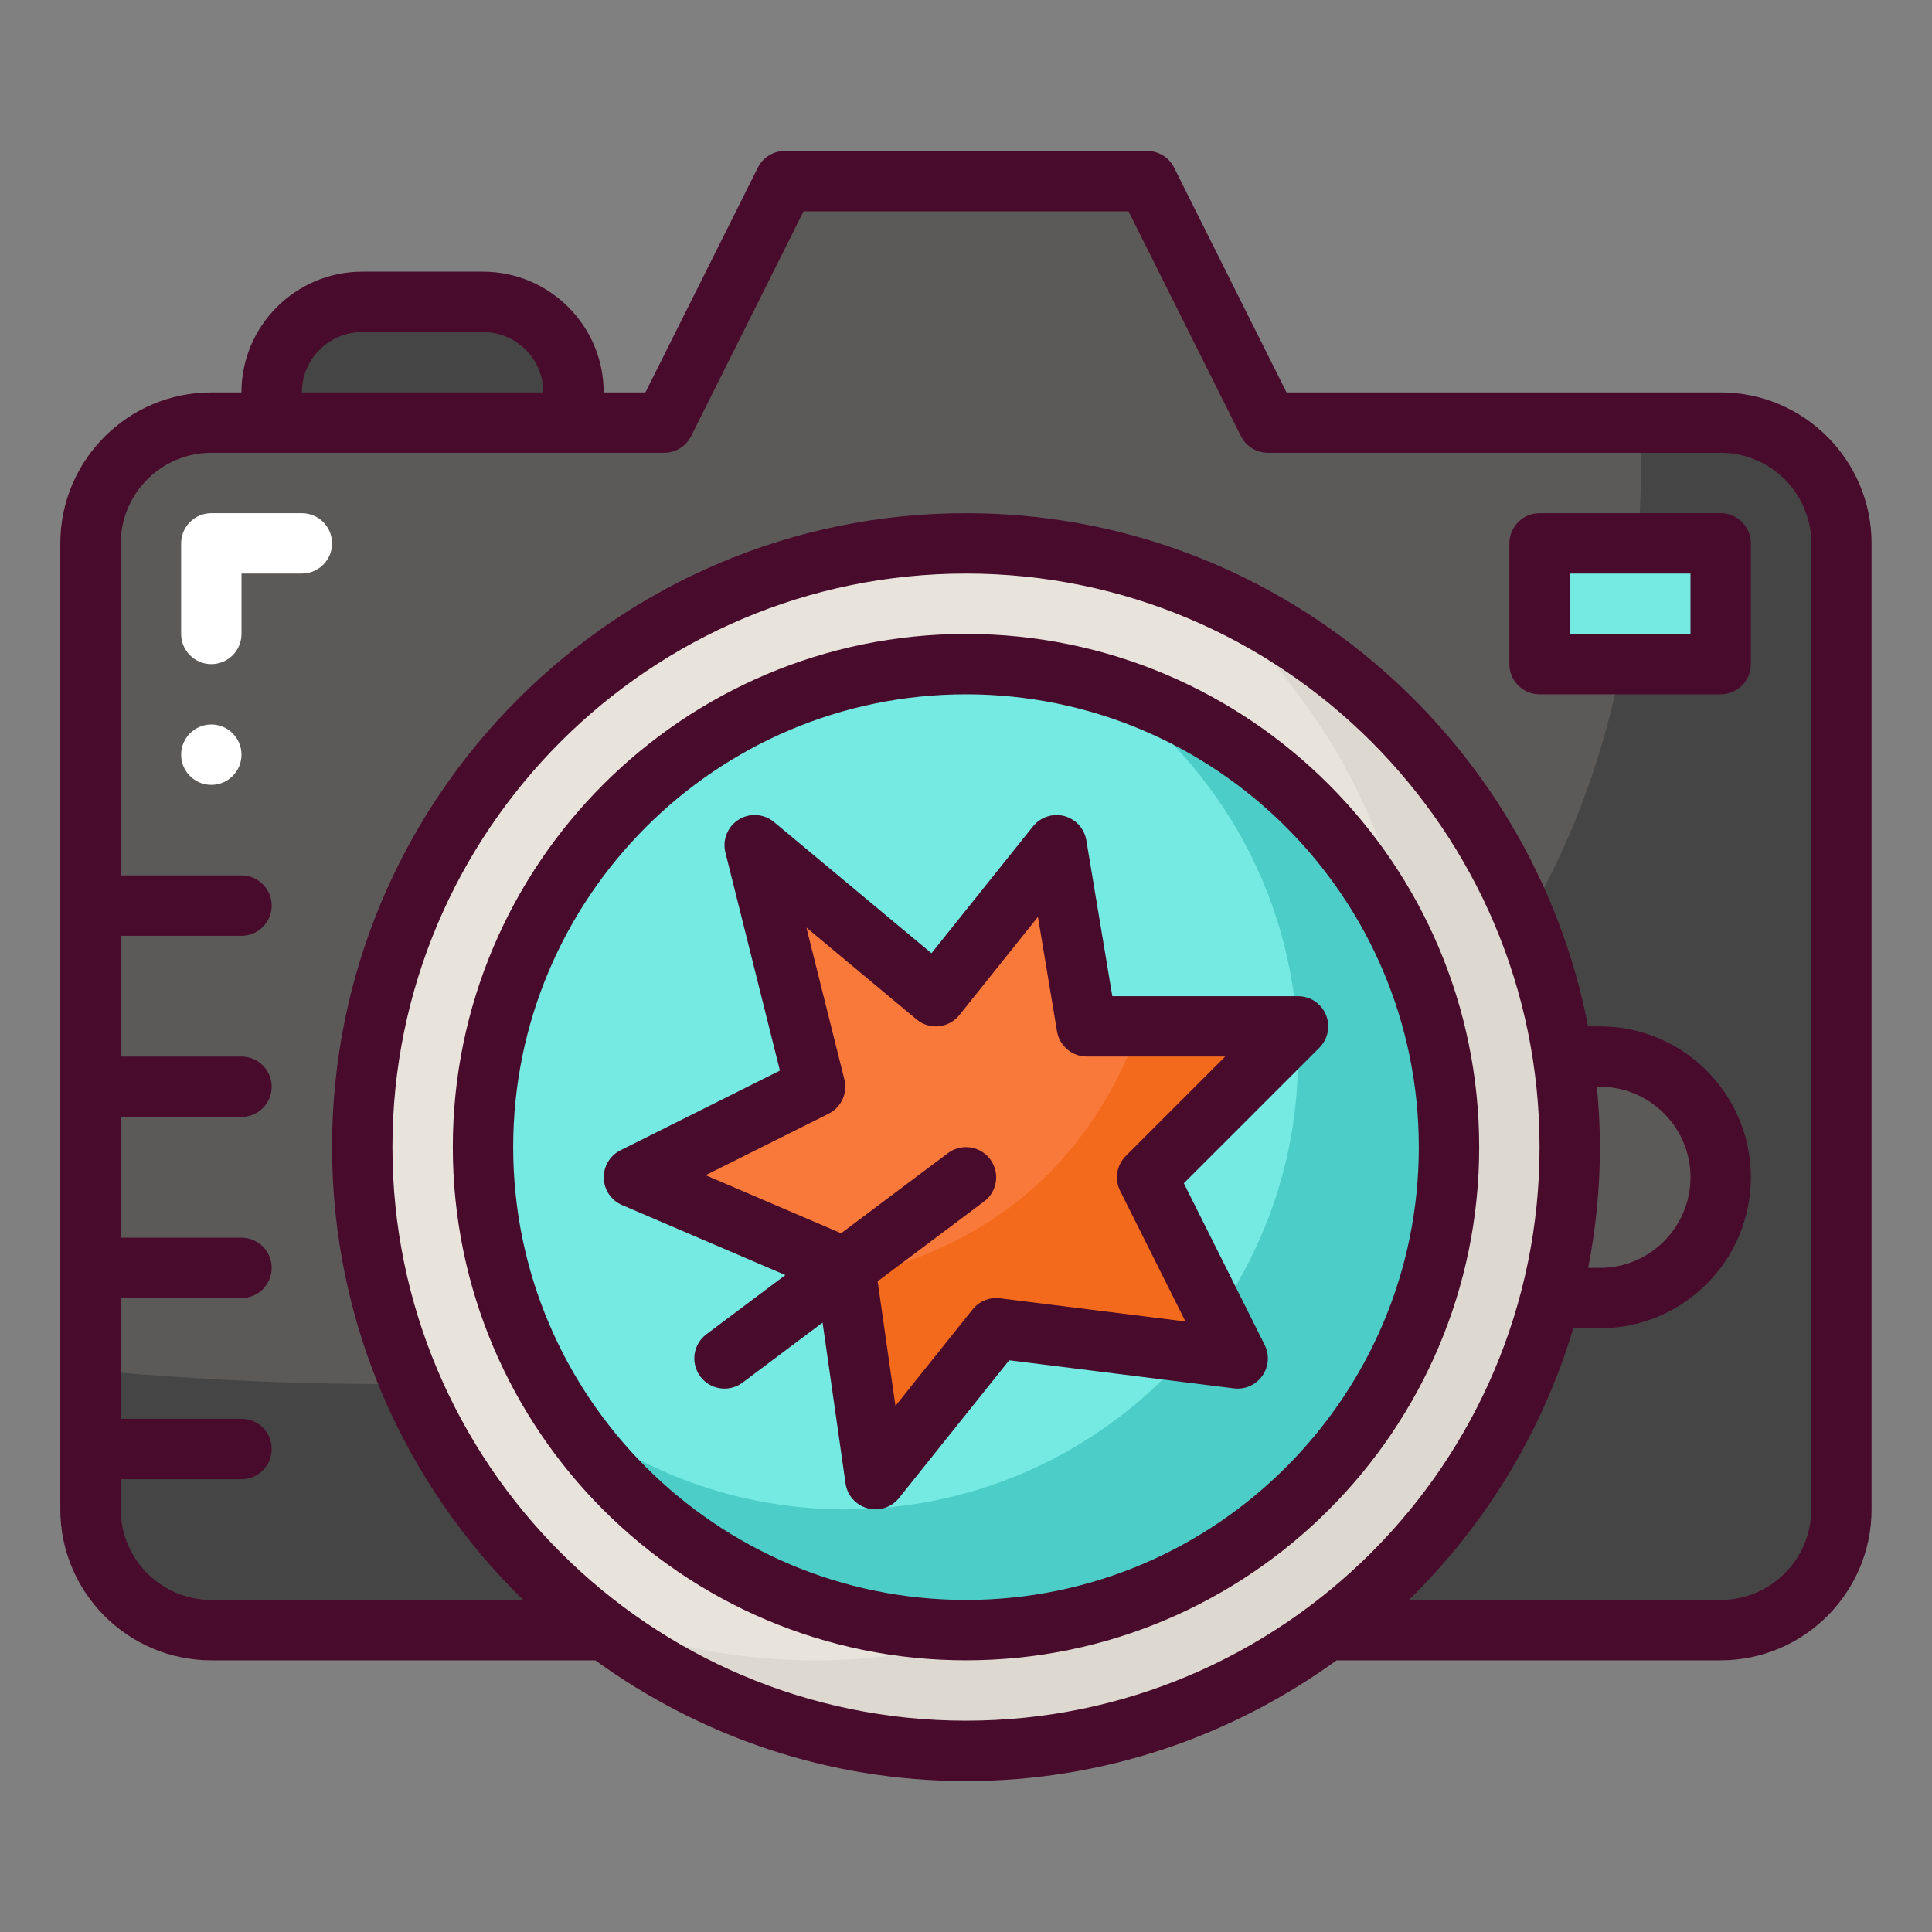 <svg id="camera" viewBox="0 0 64 64" xmlns="http://www.w3.org/2000/svg"><rect x="0" y="0" width="64" height="64" fill="#808080" stroke="none"/><path d="m57 14h-15l-4-8h-12l-4 8h-15c-2.209 0-4 1.791-4 4v32c0 2.209 1.791 4 4 4h50c2.209 0 4-1.791 4-4v-32c0-2.209-1.791-4-4-4z" fill="#5b5a59"/><path d="m57 14h-2.64c.696 32.089-33.793 32.998-51.36 31.387v4.613c0 2.209 1.791 4 4 4h50c2.209 0 4-1.791 4-4v-32c0-2.209-1.791-4-4-4z" fill="#454545"/><path d="m47 35h6c2.208 0 4 1.792 4 4 0 2.208-1.792 4-4 4h-6z" fill="#5b5a59"/><circle cx="32" cy="38" fill="#e8e4dc" r="20"/><path d="m39.674 19.531c4.472 3.668 7.326 9.234 7.326 15.469 0 11.046-8.954 20-20 20-2.72 0-5.31-.548-7.674-1.531 3.45 2.83 7.863 4.531 12.674 4.531 11.046 0 20-8.954 20-20 0-8.326-5.09-15.459-12.326-18.469z" fill="#ded9d0"/><circle cx="32" cy="38" fill="#75eae2" r="16"/><path d="m36.513 22.656c3.917 2.706 6.487 7.223 6.487 12.344 0 8.284-6.716 15-15 15-3.585 0-6.872-1.261-9.452-3.359 2.847 4.422 7.802 7.359 13.452 7.359 8.837 0 16-7.163 16-16 0-7.268-4.85-13.394-11.487-15.344z" fill="#4ccdc7"/><path d="m28 42-7-3 6-3-2-8 6 5 4-5 1 6h7l-5 5 3 6-8-1-4 5z" fill="#f9793a"/><path d="m12 10h4c1.656 0 3 1.344 3 3v1h-10v-1c0-1.656 1.344-3 3-3z" fill="#454545"/><path d="m51 18h6v4h-6z" fill="#75eae2"/><path d="m43 34h-5.244c-1.937 5.314-5.858 7.539-9.707 8.343l.951 6.657 4-5 8 1-3-6z" fill="#f36a1c"/><g fill="#490b2b"><path d="m32 55c-9.374 0-17-7.626-17-17s7.626-17 17-17 17 7.626 17 17-7.626 17-17 17zm0-32c-8.271 0-15 6.729-15 15s6.729 15 15 15 15-6.729 15-15-6.729-15-15-15z"/><path d="m43.924 33.617c-.155-.374-.52-.617-.924-.617h-6.153l-.861-5.165c-.065-.389-.353-.704-.734-.803-.38-.098-.786.035-1.033.343l-3.363 4.203-5.216-4.347c-.332-.277-.805-.309-1.172-.079-.366.23-.543.67-.438 1.09l1.806 7.222-5.283 2.641c-.348.174-.564.535-.552.924.011.389.248.736.605.89l5.41 2.319-2.616 1.962c-.442.331-.531.958-.2 1.4.196.262.497.4.801.4.208 0 .419-.065.599-.2l2.649-1.987.761 5.328c.056.395.342.718.727.823.087.023.175.035.263.035.299 0 .588-.134.781-.375l3.65-4.563 7.445.931c.366.045.727-.114.94-.415.213-.301.243-.695.078-1.025l-2.678-5.355 4.49-4.49c.286-.286.372-.716.217-1.09zm-6.631 4.676c-.304.304-.38.769-.188 1.154l2.165 4.329-6.146-.768c-.347-.045-.688.096-.905.368l-2.556 3.195-.59-4.126 3.527-2.645c.442-.331.531-.958.2-1.4-.331-.441-.956-.531-1.4-.2l-3.537 2.653-4.487-1.923 4.072-2.036c.419-.209.637-.682.523-1.137l-1.257-5.028 3.647 3.039c.207.172.469.255.741.227.267-.027.512-.161.68-.371l2.601-3.251.632 3.791c.08.482.498.835.986.835h4.586l-3.293 3.293z"/><path d="m57 23h-6c-.552 0-1-.448-1-1v-4c0-.552.448-1 1-1h6c.552 0 1 .448 1 1v4c0 .552-.448 1-1 1zm-5-2h4v-2h-4z"/><path d="m57 13h-14.382l-3.724-7.447c-.169-.339-.516-.553-.895-.553h-12c-.379 0-.725.214-.895.553l-3.724 7.447h-1.382c0-2.206-1.794-4-4-4h-4c-2.206 0-4 1.794-4 4h-1c-2.757 0-5 2.243-5 5v32c0 2.757 2.243 5 5 5h12.721c3.458 2.505 7.693 4 12.279 4s8.821-1.495 12.279-4h12.721c2.757 0 5-2.243 5-5v-32c0-2.757-2.243-5-5-5zm-45-2h4c1.103 0 2 .897 2 2h-8c0-1.103.897-2 2-2zm20 46c-10.477 0-19-8.523-19-19s8.523-19 19-19 19 8.523 19 19-8.523 19-19 19zm20.899-21h.101c1.654 0 3 1.346 3 3s-1.346 3-3 3h-.389c.252-1.296.389-2.632.389-4 0-.675-.039-1.341-.101-2zm7.101 14c0 1.654-1.346 3-3 3h-10.331c2.515-2.46 4.414-5.545 5.449-9h.882c2.757 0 5-2.243 5-5s-2.243-5-5-5h-.393c-1.874-9.672-10.396-17-20.607-17-11.58 0-21 9.42-21 21 0 5.874 2.431 11.185 6.331 15h-10.331c-1.654 0-3-1.346-3-3v-1h4c.552 0 1-.448 1-1s-.448-1-1-1h-4v-4h4c.552 0 1-.448 1-1s-.448-1-1-1h-4v-4h4c.552 0 1-.448 1-1s-.448-1-1-1h-4v-4h4c.552 0 1-.448 1-1s-.448-1-1-1h-4v-11c0-1.654 1.346-3 3-3h15c.379 0 .725-.214.895-.553l3.724-7.447h10.764l3.724 7.447c.169.339.516.553.895.553h15c1.654 0 3 1.346 3 3v32z"/></g><path d="m7 22c-.552 0-1-.448-1-1v-3c0-.552.448-1 1-1h3c.552 0 1 .448 1 1s-.448 1-1 1h-2v2c0 .552-.448 1-1 1z" fill="#fff"/><circle cx="7" cy="25" fill="#fff" r="1"/></svg>
